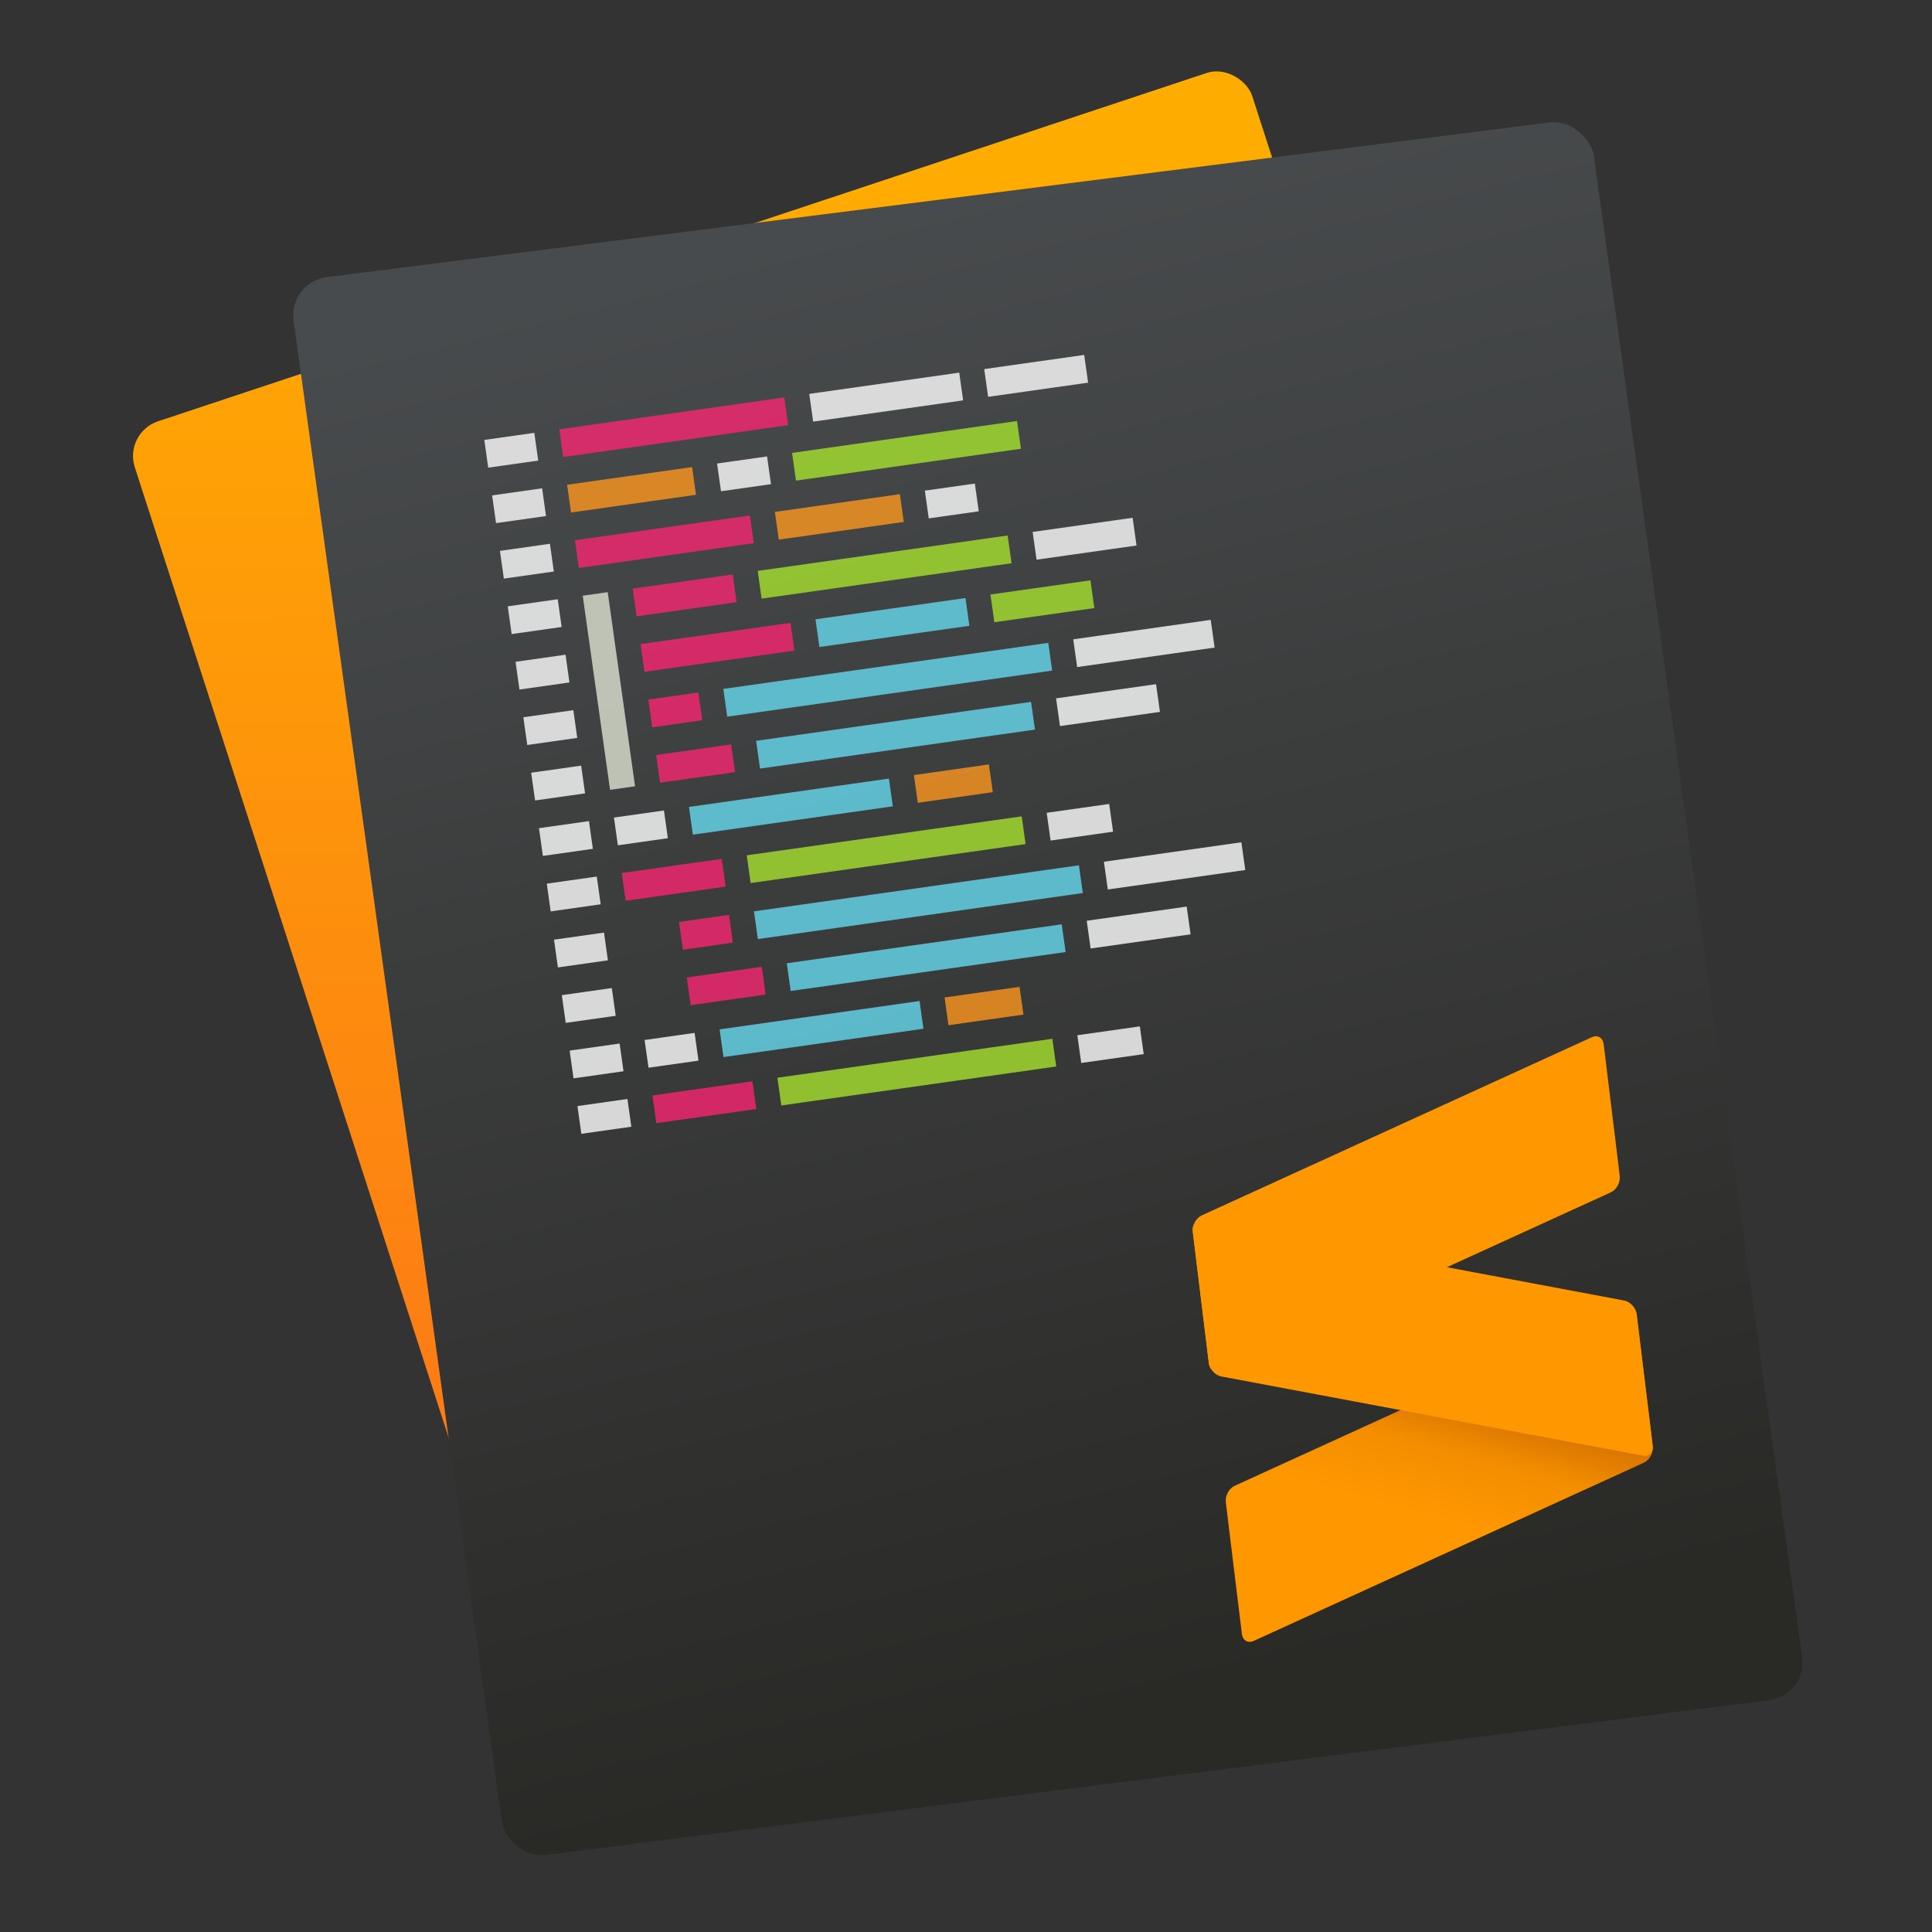 <svg height="48" width="48" xmlns="http://www.w3.org/2000/svg" xmlns:xlink="http://www.w3.org/1999/xlink">
  <rect width="100%" height="100%" fill="#333333" stroke="none"/>
  <linearGradient id="a" gradientTransform="matrix(3.082 -10.306 8.724 3.566 19.839 42.498)" gradientUnits="userSpaceOnUse" x1="0" x2="1" y1="0" y2="0">
    <stop offset="0" stop-color="#ff9700" />
    <stop offset=".53" stop-color="#f48e00" />
    <stop offset="1" stop-color="#d06f00" />
  </linearGradient>
  <linearGradient id="b" gradientTransform="matrix(.356 0 0 .351 240.525 893.338)" gradientUnits="userSpaceOnUse" x1="-989.666" x2="-1003.636" y1="433.284" y2="317.355">
    <stop offset="0" stop-color="#292926" />
    <stop offset="1" stop-color="#484b4d" />
  </linearGradient>
  <linearGradient id="c" gradientTransform="matrix(.355 0 0 .351 81.584 925.456)" gradientUnits="userSpaceOnUse" x1="-1092.912" x2="-1060.255" y1="203.099" y2="104.853">
    <stop offset="0" stop-color="#fc7816" />
    <stop offset="1" stop-color="#ffac01" />
  </linearGradient>
  <rect fill="url(#c)" height="40.214" ry=".981" transform="matrix(.87 -.289 .282 .872 .367 -920.167)" width="31.911" x="-309.664" y="964.937" />
  <rect fill="url(#b)" height="43.172" ry="1.054" transform="matrix(.909 -.115 .126 .908 .367 -920.167)" width="35.539" x="-131.754" y="1004.43" />
  <g fill-rule="evenodd">
    <g transform="matrix(.621 -.088 .097 .689 -64.252 -685.068)">
      <g fill="#fff">
        <path d="m-34.261 1005.781h2v1h-2z" opacity=".8" />
        <path d="m-34.261 1009.781h2v1h-2z" opacity=".8" />
        <path d="m-34.261 1007.781h2v1h-2z" opacity=".8" />
        <path d="m-34.261 1011.781h2v1h-2z" opacity=".8" />
        <path d="m-34.261 1015.781h2v1h-2z" opacity=".8" />
        <path d="m-34.261 1013.781h2v1h-2z" opacity=".8" />
        <path d="m-34.261 1017.781h2v1h-2z" opacity=".8" />
        <path d="m-34.261 1021.781h2v1h-2z" opacity=".8" />
        <path d="m-34.261 1019.781h2v1h-2z" opacity=".8" />
      </g>
      <path d="m-31.261 1005.781h9v1h-9z" fill="#f92672" opacity=".8" />
      <path d="m-21.261 1005.781h6v1h-6z" fill="#fff" opacity=".8" />
      <path d="m-14.261 1005.781h4v1h-4z" fill="#fff" opacity=".8" />
      <path d="m-31.261 1007.781h5v1h-5z" fill="#fd971f" opacity=".8" />
      <path d="m-25.261 1007.781h2v1h-2z" fill="#fff" opacity=".8" />
      <path d="m-22.261 1007.781h9v1h-9z" fill="#a6e22e" opacity=".8" />
      <path d="m-31.261 1009.781h7v1h-7z" fill="#f92672" opacity=".8" />
      <path d="m-23.261 1009.781h5v1h-5z" fill="#fd971f" opacity=".8" />
      <path d="m-17.261 1009.781h2v1h-2z" fill="#fff" opacity=".8" />
      <path d="m-29.261 1011.781h4v1h-4z" fill="#f92672" opacity=".8" />
      <path d="m-24.261 1011.781h10v1h-10z" fill="#a6e22e" opacity=".8" />
      <path d="m-13.261 1011.781h4v1h-4z" fill="#fff" opacity=".8" />
      <path d="m-29.261 1013.781h6v1h-6z" fill="#f92672" opacity=".8" />
      <path d="m-22.261 1013.781h6v1h-6z" fill="#66d9ef" opacity=".8" />
      <path d="m-15.261 1013.781h4v1h-4z" fill="#a6e22e" opacity=".8" />
      <path d="m-29.261 1015.781h2v1h-2z" fill="#f92672" opacity=".8" />
      <path d="m-26.261 1015.781h13v1h-13z" fill="#66d9ef" opacity=".8" />
      <path d="m-12.261 1015.781h5.5v1h-5.5z" fill="#fff" opacity=".8" />
      <path d="m-29.261 1017.781h3v1h-3z" fill="#f92672" opacity=".8" />
      <path d="m-25.261 1017.781h11v1h-11z" fill="#66d9ef" opacity=".8" />
      <path d="m-13.261 1017.781h4v1h-4z" fill="#fff" opacity=".8" />
      <rect fill="#fff" height="1" opacity=".8" ry="0" width="2" x="-31.261" y="1019.781" />
      <path d="m-28.261 1019.781h8v1h-8z" fill="#66d9ef" opacity=".8" />
      <path d="m-19.261 1019.781h3v1h-3z" fill="#fd971f" opacity=".8" />
      <path d="m-31.261 1021.781h4v1h-4z" fill="#f92672" opacity=".8" />
      <path d="m-26.261 1021.781h11v1h-11z" fill="#a6e22e" opacity=".8" />
      <path d="m-14.261 1021.781h2.5v1h-2.5z" fill="#fff" opacity=".8" />
      <path d="m-31.261 1011.781h1v7h-1z" fill="#faffeb" opacity=".679" />
      <g fill="#fff">
        <path d="m-34.287 1023.798h2v1h-2z" opacity=".8" />
        <path d="m-34.287 1025.798h2v1h-2z" opacity=".8" />
        <path d="m-34.287 1029.798h2v1h-2z" opacity=".8" />
        <path d="m-34.287 1027.798h2v1h-2z" opacity=".8" />
      </g>
      <path d="m-29.287 1023.798h2v1h-2z" fill="#f92672" opacity=".8" />
      <path d="m-26.287 1023.798h13v1h-13z" fill="#66d9ef" opacity=".8" />
      <path d="m-12.287 1023.798h5.5v1h-5.5z" fill="#fff" opacity=".8" />
      <path d="m-29.287 1025.798h3v1h-3z" fill="#f92672" opacity=".8" />
      <path d="m-25.287 1025.798h11v1h-11z" fill="#66d9ef" opacity=".8" />
      <path d="m-13.287 1025.798h4v1h-4z" fill="#fff" opacity=".8" />
      <rect fill="#fff" height="1" opacity=".8" ry="0" width="2" x="-31.287" y="1027.798" />
      <path d="m-28.287 1027.798h8v1h-8z" fill="#66d9ef" opacity=".8" />
      <path d="m-19.287 1027.798h3v1h-3z" fill="#fd971f" opacity=".8" />
      <path d="m-31.287 1029.798h4v1h-4z" fill="#f92672" opacity=".8" />
      <path d="m-26.287 1029.798h11v1h-11z" fill="#a6e22e" opacity=".8" />
      <path d="m-14.287 1029.798h2.5v1h-2.5z" fill="#fff" opacity=".8" />
    </g>
    <g clip-rule="evenodd" stroke-linejoin="round" stroke-miterlimit="1.414" transform="matrix(.295 -.036 .036 .295 29.088 26.121)">
      <path d="m35.995 26.563c0-.548-.405-.864-.902-.707l-34.191 10.842c-.498.158-.902.731-.902 1.278v11.081c0 .548.404.865.902.707l34.191-10.841c.497-.158.902-.731.902-1.279z" fill="url(#a)" />
      <g fill="#ff9800">
        <path d="m0 26.21c0 .548.404 1.121.902 1.279l34.196 10.843c.498.158.902-.159.902-.706v-11.082c0-.547-.404-1.12-.902-1.278l-34.196-10.843c-.498-.158-.902.158-.902.706z" />
        <path d="m35.995 3.793c0-.548-.405-.865-.902-.707l-34.191 10.841c-.498.158-.902.731-.902 1.279v11.081c0 .548.404.864.902.707l34.191-10.842c.497-.158.902-.731.902-1.278z" />
      </g>
    </g>
  </g>
</svg>
